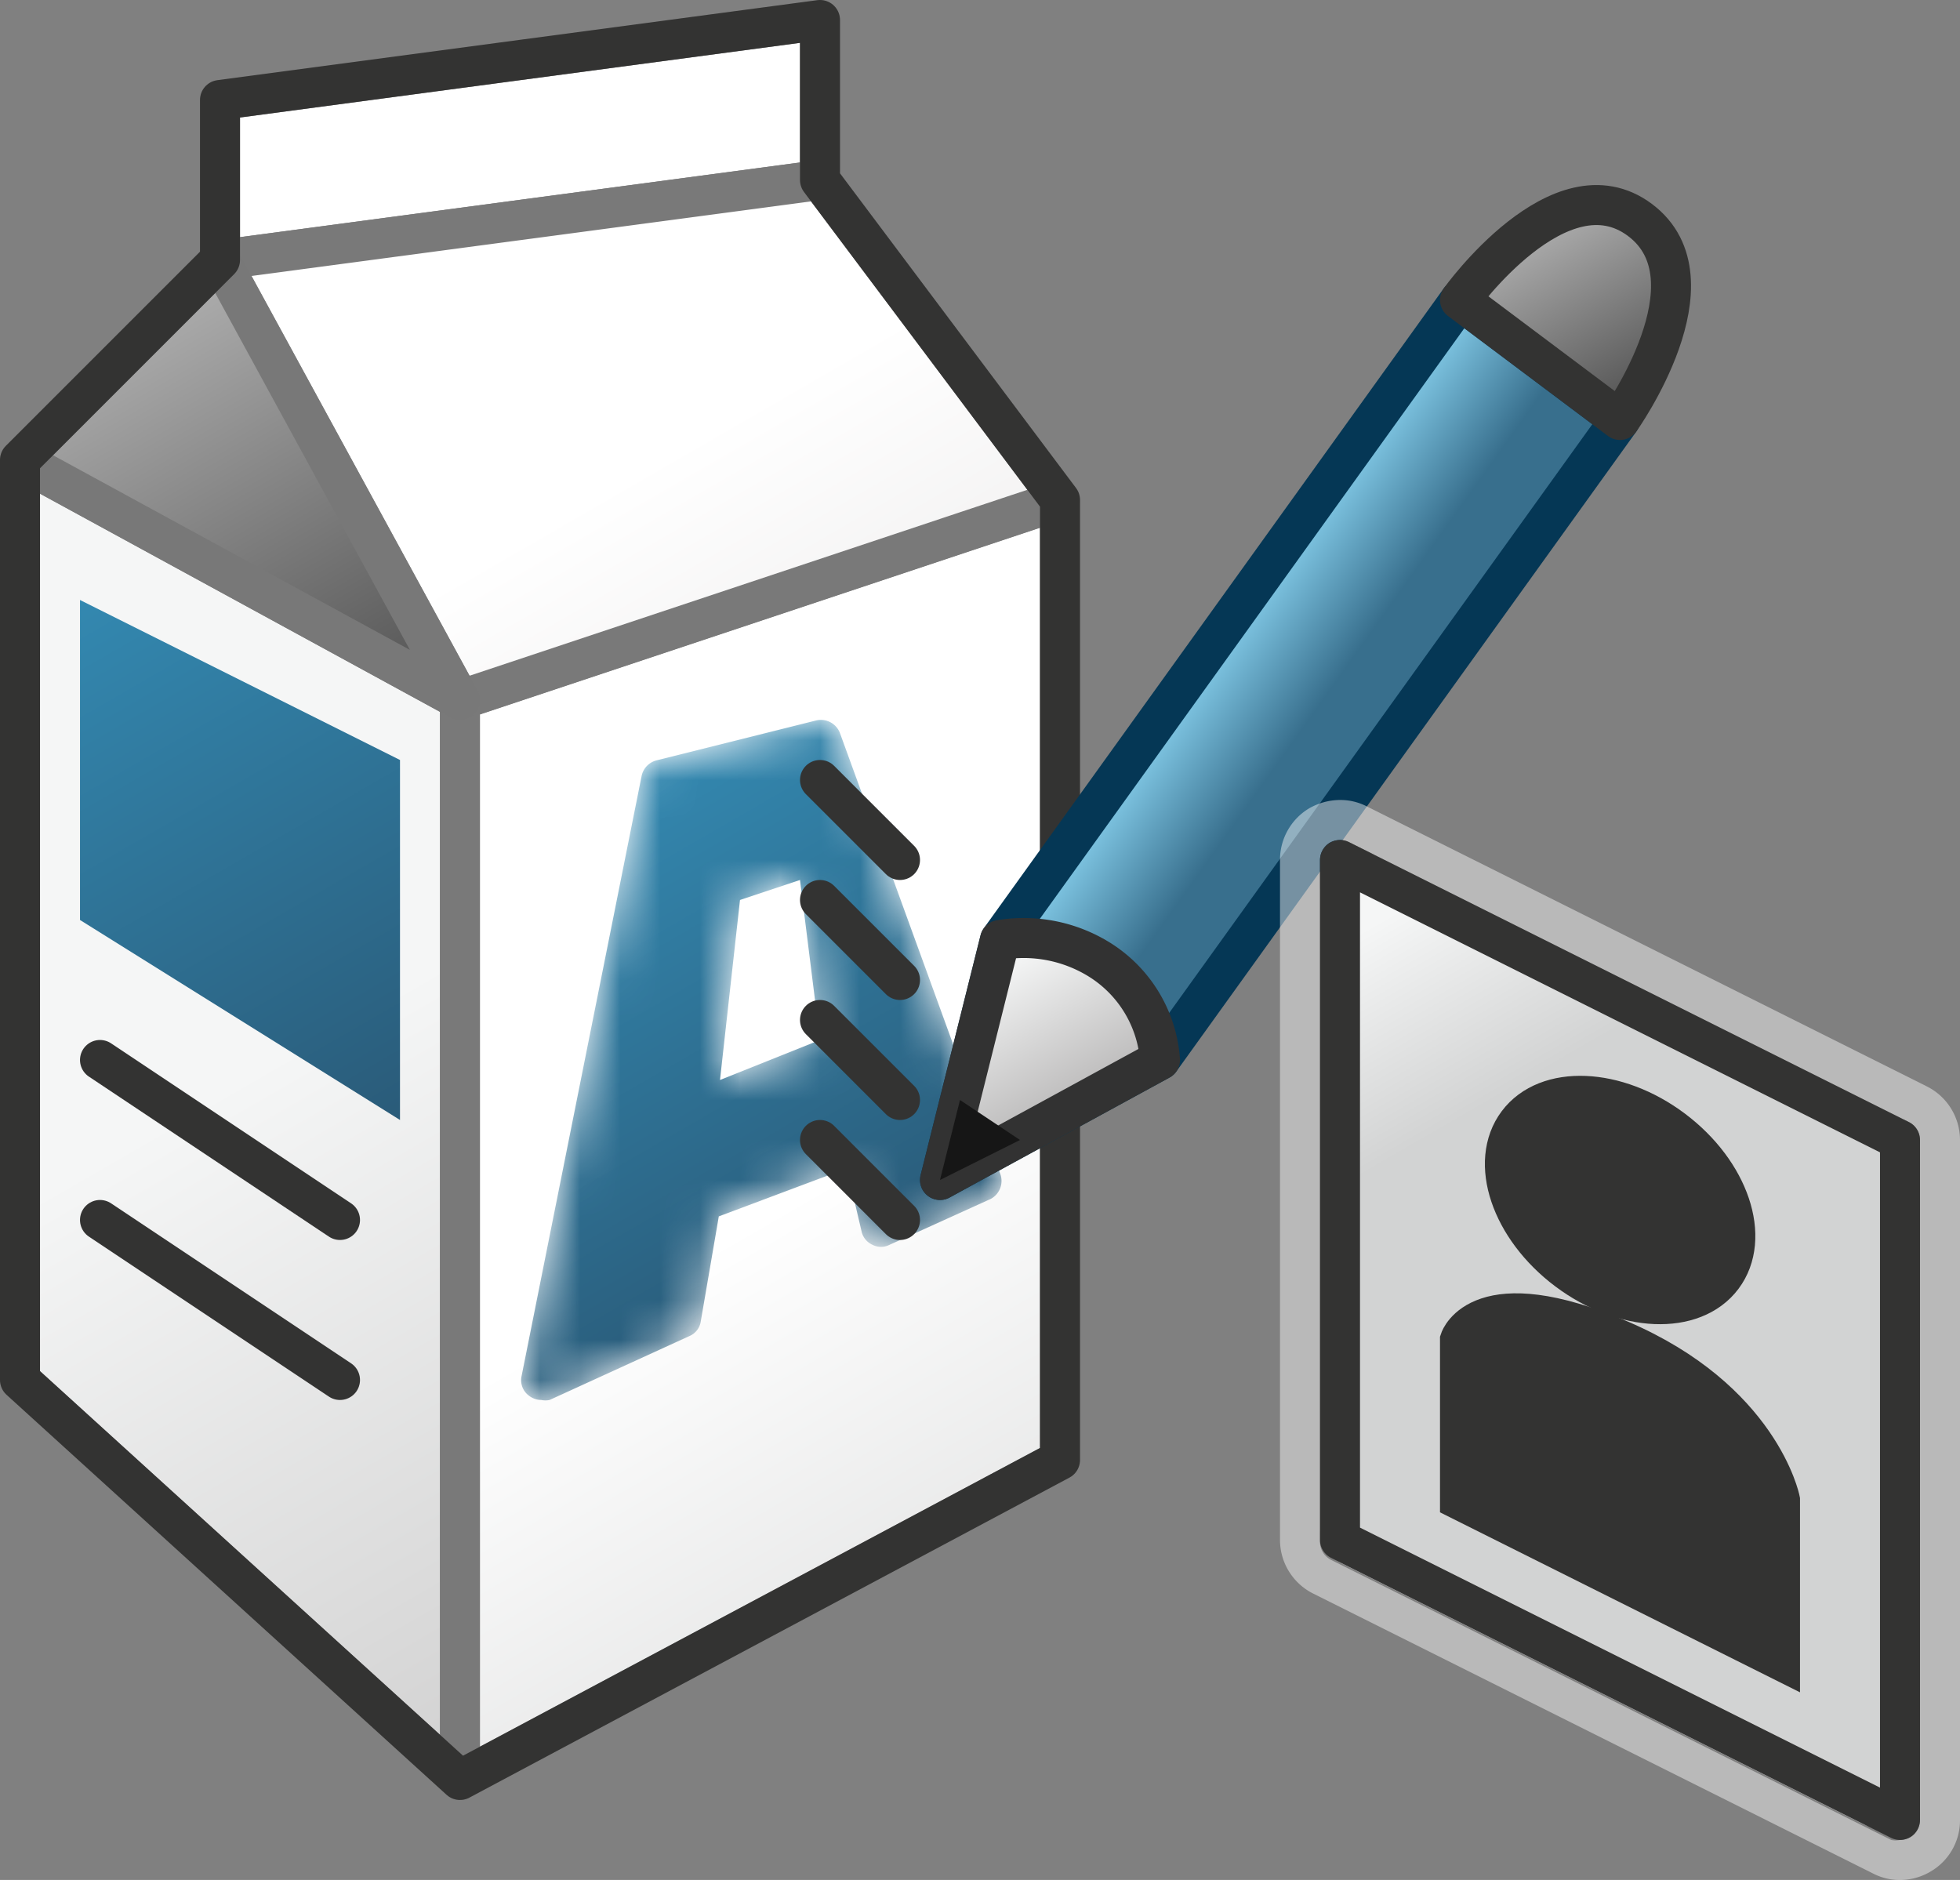 <svg xmlns="http://www.w3.org/2000/svg" xmlns:xlink="http://www.w3.org/1999/xlink" viewBox="0 0 49 47"><rect x="0" y="0" width="49" height="47" fill="#808080" stroke="none"/><defs><linearGradient id="linear-gradient" x1="22" y1="35.5" x2="34" y2="35.5" gradientUnits="userSpaceOnUse"><stop offset="0" stop-color="#231f20"/><stop offset="1" stop-color="#fff"/></linearGradient><linearGradient id="linear-gradient-2" x1="9.27" y1="25.07" x2="23.06" y2="48.96" gradientUnits="userSpaceOnUse"><stop offset="0" stop-color="#f5f6f6"/><stop offset="0.99" stop-color="#bfbebe"/></linearGradient><linearGradient id="linear-gradient-3" x1="22.71" y1="28.34" x2="32.41" y2="45.13" gradientUnits="userSpaceOnUse"><stop offset="0" stop-color="#fff"/><stop offset="1" stop-color="#d2d3d3"/></linearGradient><linearGradient id="linear-gradient-4" x1="20.17" y1="9.33" x2="23.95" y2="15.87" gradientUnits="userSpaceOnUse"><stop offset="0" stop-color="#fff"/><stop offset="1" stop-color="#f1f0f0"/></linearGradient><linearGradient id="linear-gradient-6" x1="2.76" y1="8.59" x2="8.03" y2="17.71" gradientUnits="userSpaceOnUse"><stop offset="0" stop-color="#ababab"/><stop offset="1" stop-color="#5b5b5b"/></linearGradient><linearGradient id="linear-gradient-7" x1="10.03" y1="27.98" x2="2.4" y2="14.77" gradientUnits="userSpaceOnUse"><stop offset="0" stop-color="#2a5b79"/><stop offset="1" stop-color="#3388b0"/></linearGradient><linearGradient id="linear-gradient-8" x1="13.22" y1="35.28" x2="15.91" y2="39.94" gradientUnits="userSpaceOnUse"><stop offset="0" stop-color="#f5f6f6"/><stop offset="0.99" stop-color="#d2d3d3"/></linearGradient><filter id="luminosity-invert" filterUnits="userSpaceOnUse" color-interpolation-filters="sRGB"><feColorMatrix values="-1 0 0 0 1 0 -1 0 0 1 0 0 -1 0 1 0 0 0 1 0"/></filter><mask id="mask" x="13" y="18" width="12" height="17" maskUnits="userSpaceOnUse"><g filter="url(#luminosity-invert)"><g transform="translate(-9 -9)"><path d="M34,38.33l-4-11a.51.51,0,0,0-.59-.32l-4,1a.51.51,0,0,0-.37.39l-3,15a.48.48,0,0,0,.18.49.51.51,0,0,0,.31.11.52.52,0,0,0,.21,0l3.5-1.6a.47.47,0,0,0,.28-.37l.45-2.62,3.2-1.2.37,1.58a.48.48,0,0,0,.27.33.47.47,0,0,0,.43,0L33.71,39A.51.51,0,0,0,34,38.33ZM27,36l.5-4.5L29,31l.5,4Z" fill="url(#linear-gradient)"/></g></g></mask><linearGradient id="linear-gradient-10" x1="29.42" y1="41.43" x2="22.59" y2="29.6" xlink:href="#linear-gradient-7"/><linearGradient id="linear-gradient-15" x1="32.79" y1="20.49" x2="28.85" y2="17.68" gradientUnits="userSpaceOnUse"><stop offset="0.31" stop-color="#386f8d"/><stop offset="1" stop-color="#8dd7f4"/></linearGradient><linearGradient id="linear-gradient-16" x1="33.39" y1="33.45" x2="35.25" y2="36.68" xlink:href="#linear-gradient-2"/><linearGradient id="linear-gradient-17" x1="47.45" y1="14.83" x2="49.66" y2="18.65" xlink:href="#linear-gradient-6"/></defs><title>ENOWART_AP_AppIcon</title><g id="Layer_5" data-name="Layer 5"><polygon points="0.5 11.5 11.5 17.5 11.5 44.5 0.5 34.5 0.5 11.5" stroke="#797979" stroke-linecap="round" stroke-linejoin="round" fill="url(#linear-gradient-2)"/><polygon points="11.5 17.5 26.5 12.5 26.5 36.5 11.5 44.5 11.5 17.5" stroke="#797979" stroke-linecap="round" stroke-linejoin="round" fill="url(#linear-gradient-3)"/><polygon points="5.5 6.5 5.5 2.5 20.5 0.5 20.5 4.5 5.5 6.5" stroke="#797979" stroke-linecap="round" stroke-linejoin="round" fill="url(#linear-gradient-4)"/><polygon points="11.5 17.5 5.5 6.5 20.5 4.5 26.5 12.5 11.5 17.5" stroke="#797979" stroke-linecap="round" stroke-linejoin="round" fill="url(#linear-gradient-4)"/><polygon points="0.5 11.5 5.5 6.5 11.5 17.5 0.5 11.5" stroke="#787878" stroke-linecap="round" stroke-linejoin="round" fill="url(#linear-gradient-6)"/><polygon points="0.5 34.5 0.5 11.5 5.5 6.5 5.5 2.5 20.5 0.5 20.5 4.5 26.5 12.5 26.5 36.5 11.5 44.5 0.5 34.5" fill="none" stroke="#333332" stroke-linecap="round" stroke-linejoin="round"/><polygon points="2 15 2 23 10 28 10 19 2 15" fill="url(#linear-gradient-7)"/><line x1="2.5" y1="26.5" x2="8.5" y2="30.5" stroke="#333332" stroke-linecap="round" stroke-linejoin="round" fill="url(#linear-gradient-8)"/><line x1="2.5" y1="30.5" x2="8.5" y2="34.5" stroke="#333332" stroke-linecap="round" stroke-linejoin="round" fill="url(#linear-gradient-8)"/><g mask="url(#mask)"><path d="M34,38.33l-4-11a.51.51,0,0,0-.59-.32l-4,1a.51.51,0,0,0-.37.39l-3,15a.48.48,0,0,0,.18.49.51.51,0,0,0,.31.11.52.52,0,0,0,.21,0l3.5-1.6a.47.47,0,0,0,.28-.37l.45-2.62,3.2-1.2.37,1.58a.48.48,0,0,0,.27.33.47.47,0,0,0,.43,0L33.71,39A.51.51,0,0,0,34,38.33ZM27,36l.5-4.5L29,31l.5,4Z" transform="translate(-9 -9)" fill="url(#linear-gradient-10)"/></g><line x1="20.5" y1="19.5" x2="22.5" y2="21.5" stroke="#333332" stroke-linecap="round" stroke-linejoin="round" fill="url(#linear-gradient-8)"/><line x1="20.5" y1="22.5" x2="22.5" y2="24.5" stroke="#333332" stroke-linecap="round" stroke-linejoin="round" fill="url(#linear-gradient-8)"/><line x1="20.5" y1="25.5" x2="22.5" y2="27.5" stroke="#333332" stroke-linecap="round" stroke-linejoin="round" fill="url(#linear-gradient-8)"/><line x1="20.5" y1="28.5" x2="22.5" y2="30.5" stroke="#333332" stroke-linecap="round" stroke-linejoin="round" fill="url(#linear-gradient-8)"/></g><g id="Layer_6" data-name="Layer 6"><polygon points="23.5 29.5 25 23.5 36.5 7.5 40.5 10.5 29 26.5 23.5 29.5" stroke="#053755" stroke-linecap="round" stroke-linejoin="round" fill="url(#linear-gradient-15)"/><path d="M32.5,38.5l1.5-6a3.59,3.59,0,0,1,2.5.5A3.23,3.23,0,0,1,38,35.5Z" transform="translate(-9 -9)" stroke="#323232" stroke-linecap="round" stroke-linejoin="round" fill="url(#linear-gradient-16)"/><polygon points="23.5 29.5 24 27.5 25.5 28.5 23.5 29.5" fill="#161616"/><path d="M45.5,16.5S48,13,50,14.5s-.5,5-.5,5Z" transform="translate(-9 -9)" stroke="#333332" stroke-linecap="round" stroke-linejoin="round" fill="url(#linear-gradient-17)"/></g><g id="Layer_15" data-name="Layer 15"><g opacity="0.45"><path d="M43,31.31l13,6.5V53.69l-13-6.5V31.31m0-1a1,1,0,0,0-.53.15,1,1,0,0,0-.47.85V47.19a1,1,0,0,0,.55.9l13,6.5a1,1,0,0,0,1-.05,1,1,0,0,0,.47-.85V37.81a1,1,0,0,0-.55-.9l-13-6.5a1,1,0,0,0-.45-.1Z" transform="translate(-9 -9)" fill="#fff"/><path d="M42.5,30a.54.54,0,0,1,.22.05l14,7a.51.51,0,0,1,.28.45v17a.52.52,0,0,1-.24.43.59.59,0,0,1-.26.07.54.54,0,0,1-.22,0l-14-7A.51.51,0,0,1,42,47.5v-17a.52.52,0,0,1,.24-.43A.59.59,0,0,1,42.5,30M56,53.69V37.81l-13-6.5V47.19l13,6.5M42.5,29a1.57,1.57,0,0,0-.79.22A1.5,1.5,0,0,0,41,30.5v17a1.5,1.5,0,0,0,.83,1.34l14,7a1.44,1.44,0,0,0,.67.16,1.5,1.5,0,0,0,.78-.22A1.48,1.48,0,0,0,58,54.5v-17a1.5,1.5,0,0,0-.83-1.34l-14-7A1.44,1.44,0,0,0,42.5,29ZM44,46.57V32.93l11,5.5V52.07l-11-5.5Z" transform="translate(-9 -9)" fill="#fff"/></g><polygon points="33.5 21.5 33.5 38.5 47.5 45.5 47.5 28.5 33.5 21.5" stroke="#333332" stroke-linecap="round" stroke-linejoin="round" fill="url(#linear-gradient-8)"/><path d="M45.5,46.5v-4s.5-1.5,4,0,4,4,4,4v4Z" transform="translate(-9 -9)" fill="#333332" stroke="#333332" stroke-miterlimit="10"/><ellipse cx="49.5" cy="39" rx="2.2" ry="3.2" transform="translate(-20.4 46.19) rotate(-53.12)" fill="#333332" stroke="#333332" stroke-miterlimit="10"/></g></svg>